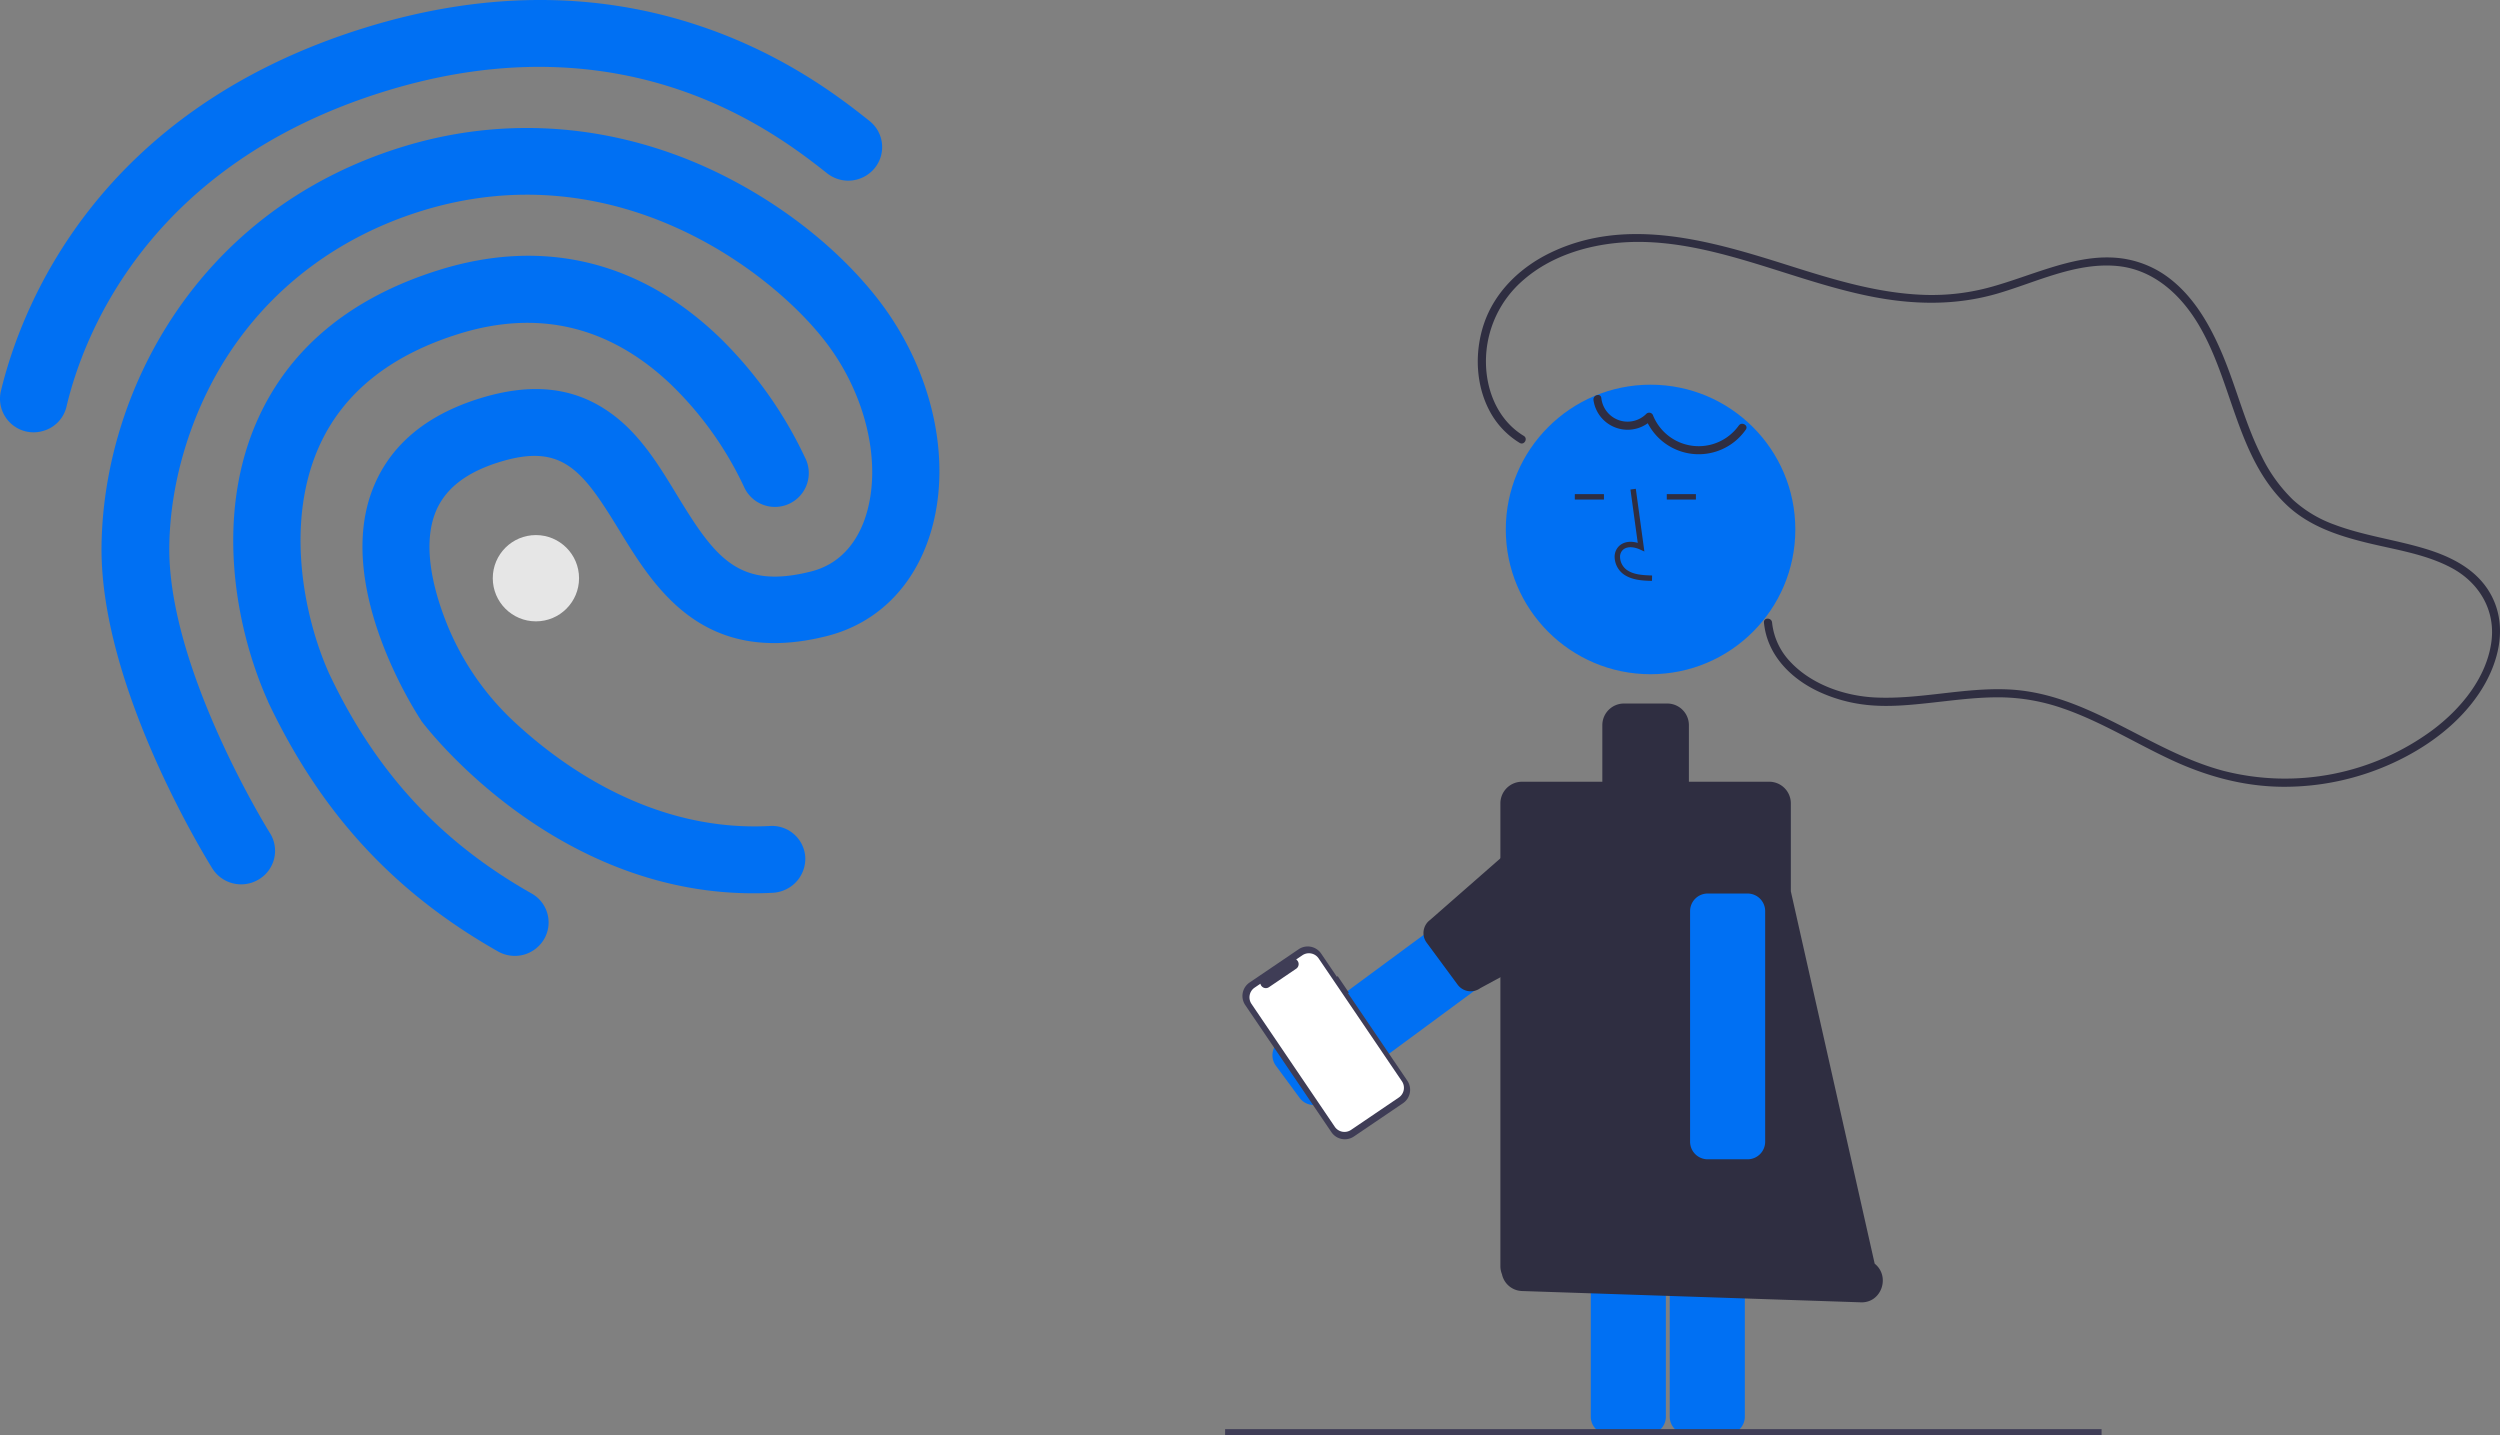 <svg xmlns="http://www.w3.org/2000/svg" data-name="Layer 1" width="924.256" height="530.591" viewBox="0 0 924.256 530.591" xmlns:xlink="http://www.w3.org/1999/xlink"><rect x="0" y="0" width="924.256" height="530.591" fill="#808080" stroke="none"/><path d="M153.998,343.966a12.416,12.416,0,0,1-15.82-14.588c7.224-30.053,34.692-103.546,134.758-134.458,43.345-13.39,84.914-13.618,123.5-.684,31.744,10.596,52.817,27.178,62.897,35.193a12.313,12.313,0,0,1,2.017,17.297q-.038.048-.076.095a12.603,12.603,0,0,1-17.561,1.993c-18.263-14.39-73.684-58.105-163.507-30.358C192.5,245.549,168.676,308.922,162.496,334.85a12.231,12.231,0,0,1-8.498,9.117Z" transform="translate(-137.872 -184.704)" fill="#0070f3"/><path d="M426.738,514.185a12.346,12.346,0,0,1-3.068.577c-78.175,4.21-127.913-60.735-129.955-63.443l-.379-.625c-1.246-1.933-31.342-47.723-18.093-84.088,6.086-16.625,19.544-28.294,40.116-34.649,19.133-5.91,34.789-4.162,48.115,5.354,10.927,7.753,17.93,19.315,24.717,30.48,14.116,23.182,22.768,34.977,49.6,28.172,11.781-2.99,17.282-12.201,19.795-19.376,6.766-19.525.77-46.143-15.096-66.281-20.497-26.126-77.86-69.52-148.634-47.657-30.223,9.336-54.958,27.734-71.522,53.068-13.722,21.024-21.699,47.137-21.874,71.488-.275,45.341,36.884,104.991,37.236,105.532a12.29,12.29,0,0,1-3.906,16.936q-.057.036-.114.071a12.584,12.584,0,0,1-17.235-3.857c-1.677-2.728-41.356-66.33-41.036-118.732.445-56.8,34.961-124.588,111.154-148.125,35.218-10.879,72.229-9.051,107.058,5.229,26.995,11.136,51.979,29.57,68.497,50.619,21.098,26.868,28.53,62.038,18.926,89.487-6.403,18.3-19.659,30.926-37.275,35.441-45.914,11.679-63.9-17.726-77.018-39.177-13.47-21.991-20.921-32.301-44.202-25.11-12.783,3.949-20.659,10.277-23.971,19.368-4.507,12.428-.236,28.358,4.141,39.525q.068.175.136.349a100.946,100.946,0,0,0,25.613,37.252c18.012,16.634,51.451,40.347,94.07,38.06a12.309,12.309,0,0,1,13.048,11.522q.004.059.007.118a12.579,12.579,0,0,1-8.852,12.472Z" transform="translate(-137.872 -184.704)" fill="#0070f3"/><path d="M331.94,537.534a12.616,12.616,0,0,1-9.871-1.031c-38.557-21.846-65.625-51.228-85.116-92.41l-.078-.254c-12.284-27.458-19.679-69.409-3.367-104.866,12.042-26.162,34.646-44.552,67.071-54.568,38.35-11.847,74.059-3.125,103.366,25.103A153.17,153.17,0,0,1,435.929,354.806a12.516,12.516,0,0,1-23.031,9.804,128.261,128.261,0,0,0-26.966-37.76c-22.59-21.492-48.85-27.847-78.142-18.799-25.313,7.819-42.743,21.643-51.666,41.092-12.867,27.994-6.243,62.949,3.371,84.462,17.186,36.423,41.025,62.258,74.961,81.451a12.255,12.255,0,0,1,4.655,16.695q-.047.083-.095.166A12.569,12.569,0,0,1,331.94,537.534Z" transform="translate(-137.872 -184.704)" fill="#0070f3"/><circle cx="198.128" cy="213.768" r="15.949" fill="#e6e6e6"/><path d="M623.576,593.224a6.57,6.57,0,0,1-.984-.074,6.459,6.459,0,0,1-4.261-2.569L609.57,578.702a6.499,6.499,0,0,1,1.373-9.089l74.899-55.24a6.5,6.5,0,0,1,9.09,1.373l8.76,11.878a6.501,6.501,0,0,1-1.372,9.09L627.42,591.954A6.454,6.454,0,0,1,623.576,593.224Z" transform="translate(-137.872 -184.704)" fill="#0070f3"/><path d="M676.769,548.748,665.305,533.205a6,6,0,0,1,1.267-8.39l43.861-38.43a6,6,0,0,1,8.39,1.267l20.964,25.043a6,6,0,0,1-1.267,8.39l-53.361,28.93A6,6,0,0,1,676.769,548.748Z" transform="translate(-137.872 -184.704)" fill="#2f2e41"/><path d="M747.246,714.956H732.487a6.508,6.508,0,0,1-6.5-6.5V585.441a6.508,6.508,0,0,1,6.5-6.5h14.759a6.508,6.508,0,0,1,6.5,6.5V708.456A6.508,6.508,0,0,1,747.246,714.956Z" transform="translate(-137.872 -184.704)" fill="#0070f3"/><path d="M776.438,714.956H761.678a6.508,6.508,0,0,1-6.5-6.5V585.441a6.508,6.508,0,0,1,6.5-6.5H776.438a6.508,6.508,0,0,1,6.5,6.5V708.456A6.508,6.508,0,0,1,776.438,714.956Z" transform="translate(-137.872 -184.704)" fill="#0070f3"/><rect x="452.923" y="528.351" width="324.033" height="2.241" fill="#3f3d56"/><circle cx="610.216" cy="195.742" r="53.519" fill="#0070f3"/><path d="M830.944,651.879,799.95,514.234V481.712a8,8,0,0,0-8-8H762.26V452.799a8,8,0,0,0-8-8h-16a8,8,0,0,0-8,8v20.913H700.569a8,8,0,0,0-8,8V652.799a7.968,7.968,0,0,0,.584,2.993,7.834,7.834,0,0,0,7.377,6.207L825.955,666.18C833.451,666.377,836.852,656.628,830.944,651.879Z" transform="translate(-137.872 -184.704)" fill="#2f2e41"/><path d="M748.603,399.461c-3.306-.093-7.42-.208-10.589-2.523a8.131,8.131,0,0,1-3.2-6.07,5.471,5.471,0,0,1,1.86-4.495c1.657-1.398,4.076-1.726,6.678-.961l-2.699-19.727,1.982-.271,3.172,23.19-1.654-.759c-1.919-.881-4.552-1.328-6.188.055a3.513,3.513,0,0,0-1.152,2.896,6.143,6.143,0,0,0,2.381,4.526c2.467,1.802,5.746,2.035,9.466,2.139Z" transform="translate(-137.872 -184.704)" fill="#2f2e41"/><rect x="582.21" y="182.682" width="10.771" height="2" fill="#2f2e41"/><rect x="616.21" y="182.682" width="10.771" height="2" fill="#2f2e41"/><path d="M701.221,345.854c-9.507-5.761-13.984-16.691-13.992-27.5a39.637,39.637,0,0,1,14.012-30.275c9.792-8.469,22.831-12.613,35.57-13.666,15.413-1.274,30.726,2.076,45.446,6.352,15.761,4.579,31.205,10.339,47.339,13.545,15.656,3.111,31.354,3.417,46.768-1.081,14.227-4.152,28.668-11.488,43.864-10.216,13.125,1.098,23.092,9.832,29.797,20.623,13.312,21.424,14.363,50.178,33.507,68.018,8.277,7.713,19.06,11.208,29.836,13.819,10.334,2.504,21.358,4.109,30.841,9.177,10.169,5.435,16.325,15.65,14.734,27.354-1.807,13.294-11.266,24.735-21.681,32.545A91.731,91.731,0,0,1,959.868,469.675c-27.632-7.331-50.088-28.746-79.528-30.088-16.424-.749-32.594,3.726-49.015,2.984-11.381-.514-23.63-4.722-31.557-13.185a24.709,24.709,0,0,1-6.757-14.537c-.179-1.906-3.181-1.924-3,0,1.125,11.957,9.927,20.789,20.43,25.644a56.355,56.355,0,0,0,17.48,4.812c8.036.888,16.229.048,24.228-.829,8.455-.927,16.924-2.069,25.448-1.967a72.74,72.74,0,0,1,22.837,4.061c14.106,4.838,26.813,12.865,40.288,19.116,13.042,6.051,26.7,9.802,41.146,9.895a96.211,96.211,0,0,0,40.368-8.657c12.478-5.684,24.203-14.169,31.972-25.608,7.284-10.724,11.108-24.793,4.553-36.799-5.138-9.41-14.936-14.172-24.816-17.103-10.952-3.25-22.399-4.734-33.12-8.781a45.593,45.593,0,0,1-15.172-9.1,57.003,57.003,0,0,1-11.531-15.911c-6.138-11.973-9.274-25.123-14.443-37.49-4.788-11.456-11.34-23.002-21.894-30.062a37.244,37.244,0,0,0-19.057-6.152c-7.518-.34-14.988,1.386-22.134,3.561-7.561,2.301-14.939,5.176-22.558,7.294a81.672,81.672,0,0,1-24.669,2.946c-17.122-.558-33.662-5.644-49.871-10.772-28.396-8.983-59.976-18.601-88.525-4.753-11.124,5.396-20.546,14.448-24.519,26.335-3.515,10.518-3.029,22.787,2.39,32.586a30.455,30.455,0,0,0,10.863,11.33c1.655,1.003,3.165-1.59,1.514-2.59Z" transform="translate(-137.872 -184.704)" fill="#2f2e41"/><path d="M783.96,613.299H769.201a6.508,6.508,0,0,1-6.5-6.5V521.544a6.508,6.508,0,0,1,6.5-6.5h14.76a6.508,6.508,0,0,1,6.5,6.5v85.255A6.508,6.508,0,0,1,783.96,613.299Z" transform="translate(-137.872 -184.704)" fill="#0070f3"/><path d="M726.988,332.612a12.736,12.736,0,0,0,21.659,7.201l-2.507-.662a21.205,21.205,0,0,0,37.152,4.397c1.13-1.569-1.472-3.069-2.59-1.514a18.21,18.21,0,0,1-31.668-3.68,1.522,1.522,0,0,0-2.507-.662,9.758,9.758,0,0,1-16.644-5.877c-.268-1.904-3.159-1.094-2.893.798Z" transform="translate(-137.872 -184.704)" fill="#2f2e41"/><path id="f6ad8881-531f-450f-af8c-ee430f91c944-61" data-name="Path 33" d="M632.424,545.597l-.313.212-5.808-8.567a5.99,5.99,0,0,0-8.319-1.597h0l-18.15,12.304a5.99,5.99,0,0,0-1.597,8.319l31.861,46.998a5.99,5.99,0,0,0,8.319,1.597h0l18.15-12.304a5.99,5.99,0,0,0,1.597-8.319h0l-21.92-32.333.313-.212Z" transform="translate(-137.872 -184.704)" fill="#3f3d56"/><path id="fc886b53-8f7f-459a-8f46-dc88972f03c0-62" data-name="Path 34" d="M619.357,537.87l-2.293,1.555a2.057,2.057,0,0,1,.014,3.415l-10.064,6.823a2.057,2.057,0,0,1-3.167-1.277l-2.142,1.452a4.33,4.33,0,0,0-1.154,6.014h0l30.793,45.423a4.33,4.33,0,0,0,6.014,1.154h0l17.652-11.967a4.33,4.33,0,0,0,1.154-6.014h0l-30.793-45.423a4.33,4.33,0,0,0-6.014-1.154h0Z" transform="translate(-137.872 -184.704)" fill="#fff"/></svg>